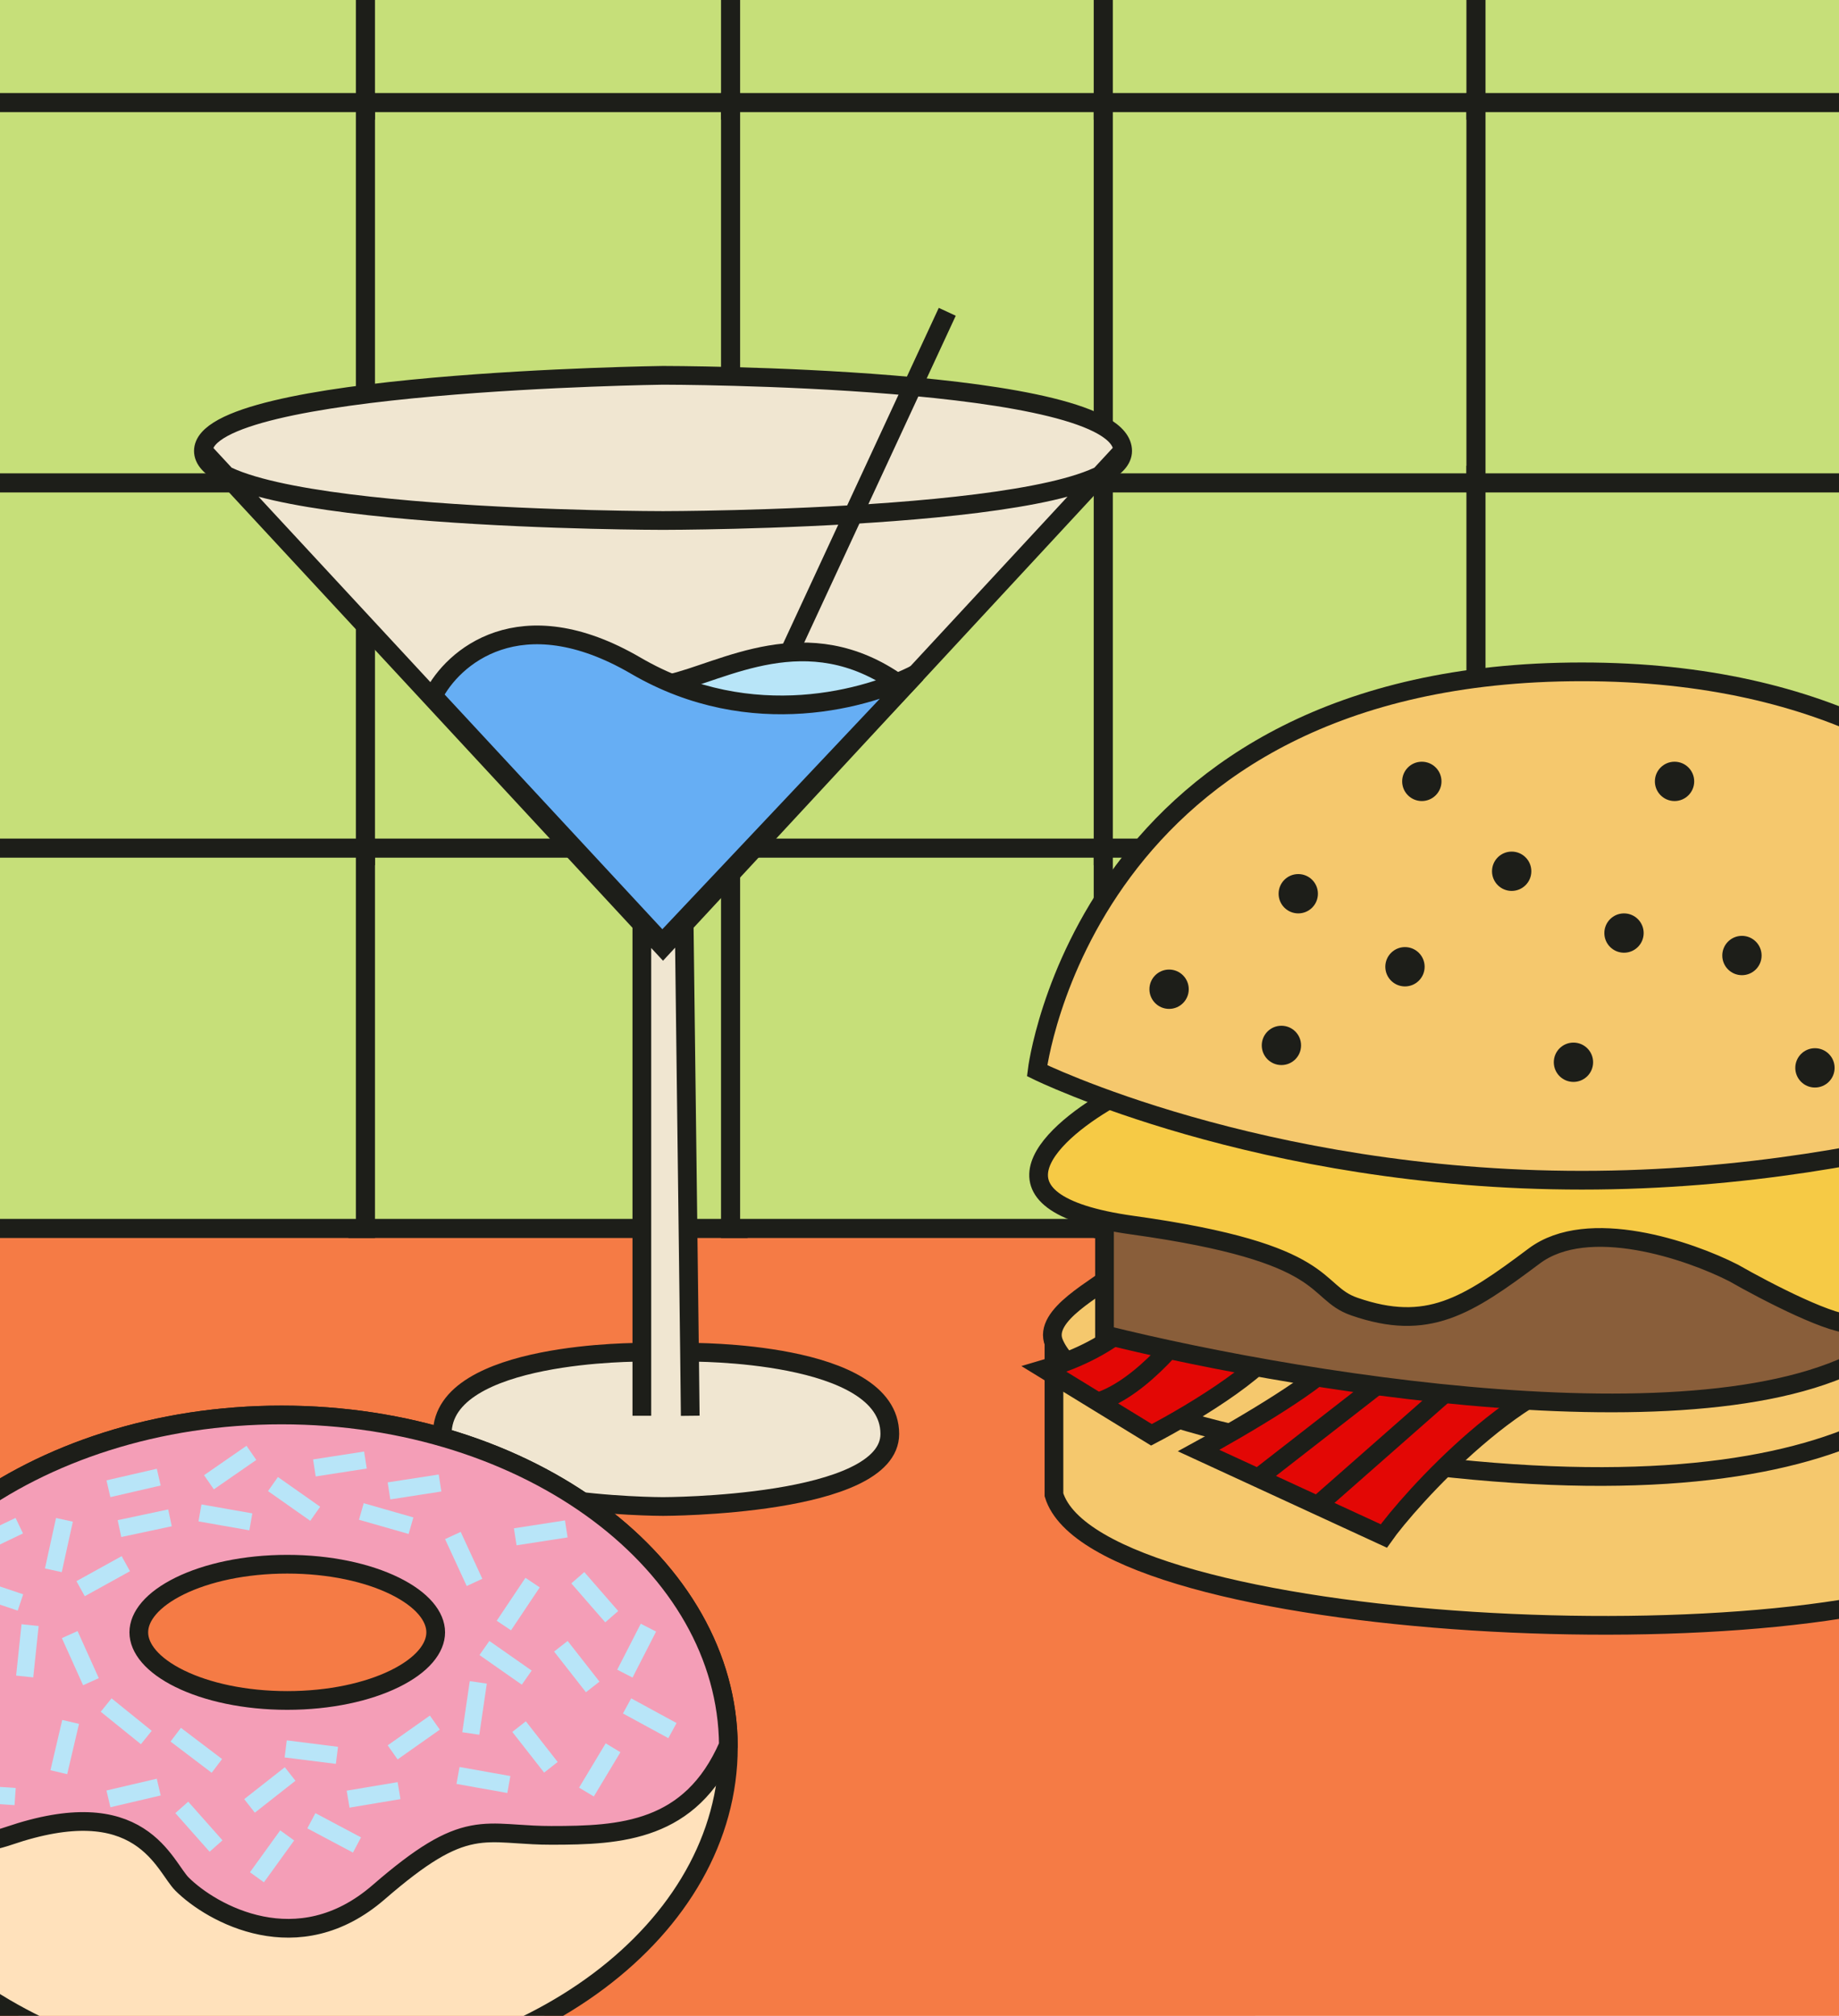 <svg width="344" height="377" viewBox="0 0 344 377" fill="none" xmlns="http://www.w3.org/2000/svg">
<g clip-path="url(#clip0_645_2)">
<rect width="344" height="377" fill="#F57B45"/>
<rect x="-8.784" y="188.466" width="243.569" height="188.466" fill="#F57B45"/>
<rect x="66.945" y="-50.53" width="71.124" height="71.124" fill="#C6DF79" stroke="#1D1E19" stroke-width="3.571"/>
<rect x="66.945" y="88.9" width="71.124" height="71.124" fill="#C6DF79" stroke="#1D1E19" stroke-width="3.571"/>
<rect x="66.945" y="19.185" width="71.124" height="71.124" fill="#C6DF79" stroke="#1D1E19" stroke-width="3.571"/>
<rect x="66.945" y="158.615" width="71.124" height="71.124" fill="#C6DF79" stroke="#1D1E19" stroke-width="3.571"/>
<rect x="-2.769" y="-50.53" width="71.124" height="71.124" fill="#C6DF79" stroke="#1D1E19" stroke-width="3.571"/>
<rect x="-2.769" y="88.9" width="71.124" height="71.124" fill="#C6DF79" stroke="#1D1E19" stroke-width="3.571"/>
<rect x="-2.769" y="19.185" width="71.124" height="71.124" fill="#C6DF79" stroke="#1D1E19" stroke-width="3.571"/>
<rect x="-2.769" y="158.615" width="71.124" height="71.124" fill="#C6DF79" stroke="#1D1E19" stroke-width="3.571"/>
<rect x="136.66" y="-50.53" width="71.124" height="71.124" fill="#C6DF79" stroke="#1D1E19" stroke-width="3.571"/>
<rect x="136.66" y="88.9" width="71.124" height="71.124" fill="#C6DF79" stroke="#1D1E19" stroke-width="3.571"/>
<rect x="136.66" y="19.185" width="71.124" height="71.124" fill="#C6DF79" stroke="#1D1E19" stroke-width="3.571"/>
<rect x="136.66" y="158.615" width="71.124" height="71.124" fill="#C6DF79" stroke="#1D1E19" stroke-width="3.571"/>
<rect x="206.376" y="-50.53" width="71.124" height="71.124" fill="#C6DF79" stroke="#1D1E19" stroke-width="3.571"/>
<rect x="206.376" y="88.9" width="71.124" height="71.124" fill="#C6DF79" stroke="#1D1E19" stroke-width="3.571"/>
<rect x="206.376" y="19.185" width="71.124" height="71.124" fill="#C6DF79" stroke="#1D1E19" stroke-width="3.571"/>
<rect x="206.376" y="158.615" width="71.124" height="71.124" fill="#C6DF79" stroke="#1D1E19" stroke-width="3.571"/>
<rect x="276.091" y="-50.53" width="71.124" height="71.124" fill="#C6DF79" stroke="#1D1E19" stroke-width="3.571"/>
<rect x="276.091" y="88.9" width="71.124" height="71.124" fill="#C6DF79" stroke="#1D1E19" stroke-width="3.571"/>
<rect x="276.091" y="19.185" width="71.124" height="71.124" fill="#C6DF79" stroke="#1D1E19" stroke-width="3.571"/>
<rect x="276.091" y="158.615" width="71.124" height="71.124" fill="#C6DF79" stroke="#1D1E19" stroke-width="3.571"/>
<path d="M372.068 237.529C372.157 238.574 372.161 239.67 372.068 240.804V292.683C339.501 312.118 205.136 305.605 197.151 279.551L197.151 251.137C194.952 245.853 205.38 240.939 209.233 237.529H372.068Z" fill="#F5C86D"/>
<path d="M372.068 237.529C373.469 253.987 353.669 283.079 271.925 274.623C222.812 269.543 201.05 260.501 197.151 251.137M372.068 237.529V292.683C339.501 312.118 205.136 305.605 197.151 279.551L197.151 251.137M372.068 237.529H209.233C205.38 240.939 194.952 245.853 197.151 251.137" stroke="#1D1E19" stroke-width="3.5"/>
<path d="M302.207 256.043C285.829 255.449 263.288 280.931 258.854 287.253L246.447 281.532L235.332 276.406L224.216 271.281C232.08 267.01 248.262 257.54 250.079 253.821C251.895 250.103 259.935 252.601 263.727 254.316L276.85 254.791C296.317 254.27 344.457 241.805 342.969 248.058C341.109 255.875 322.679 256.784 302.207 256.043Z" fill="#E30705"/>
<path d="M239.732 249.241C239.115 254.685 223.245 264.237 215.388 268.333L205.361 262.188L195.334 256.043C209.359 251.925 215.206 244.323 216.377 241.037L225.205 243.984L239.732 249.241Z" fill="#E30705"/>
<path d="M276.85 254.791C296.317 254.27 344.457 241.805 342.969 248.058C341.109 255.875 322.679 256.784 302.207 256.043C285.829 255.449 263.288 280.931 258.854 287.253L246.447 281.532M276.85 254.791L246.447 281.532M276.85 254.791L263.727 254.316M246.447 281.532L235.332 276.406M235.332 276.406L224.216 271.281C232.08 267.01 248.262 257.54 250.079 253.821C251.895 250.103 259.935 252.601 263.727 254.316M235.332 276.406L263.727 254.316M225.205 243.984L239.732 249.241C239.115 254.685 223.245 264.237 215.388 268.333L205.361 262.188M225.205 243.984C222.047 248.951 213.656 259.545 205.361 262.188M225.205 243.984L216.377 241.037C215.206 244.323 209.359 251.925 195.334 256.043L205.361 262.188" stroke="#1D1E19" stroke-width="3.5"/>
<path d="M206.607 249.61V225.973L354.734 230.7V249.61C329.101 272.722 245.302 259.24 206.607 249.61Z" fill="#895E3A" stroke="#1D1E19" stroke-width="3.5"/>
<path d="M211.859 229.124C181.603 224.922 197.152 211.265 208.708 204.962L346.855 213.366C348.256 224.397 350.217 246.669 346.855 247.509C343.493 248.35 330.396 241.556 324.268 238.054C316.039 233.852 297.059 227.339 286.974 234.903C274.367 244.357 267.013 249.085 253.356 244.357C245.352 241.587 249.679 234.377 211.859 229.124Z" fill="#F6CA45" stroke="#1D1E19" stroke-width="3.5"/>
<path d="M295.904 125.645C202.93 125.645 194 200.234 194 200.234C194 200.234 235.497 220.72 295.904 220.72C356.31 220.72 401.484 200.234 401.484 200.234C401.484 200.234 388.877 125.645 295.904 125.645Z" fill="#F5C86D" stroke="#1D1E19" stroke-width="3.5"/>
<circle cx="239.699" cy="195.507" r="3.677" fill="#1D1E19"/>
<circle cx="218.688" cy="185.001" r="3.677" fill="#1D1E19"/>
<circle cx="242.851" cy="167.142" r="3.677" fill="#1D1E19"/>
<circle cx="262.811" cy="180.799" r="3.677" fill="#1D1E19"/>
<circle cx="265.963" cy="146.131" r="3.677" fill="#1D1E19"/>
<circle cx="282.771" cy="162.94" r="3.677" fill="#1D1E19"/>
<circle cx="313.237" cy="146.131" r="3.677" fill="#1D1E19"/>
<circle cx="303.783" cy="174.496" r="3.677" fill="#1D1E19"/>
<circle cx="325.844" cy="178.698" r="3.677" fill="#1D1E19"/>
<circle cx="294.328" cy="198.658" r="3.677" fill="#1D1E19"/>
<circle cx="339.501" cy="199.709" r="3.677" fill="#1D1E19"/>
<path d="M124.023 70.192C124.023 70.192 210 70.193 210 84.334C210 86.08 208.45 87.593 205.766 88.902L127.982 172.826L128.981 252.894C128.981 252.894 166.446 252.528 166.446 268.166C166.446 281.741 124.023 281.741 124.023 281.741C124.023 281.741 82.731 281.741 82.731 268.166C82.731 252.576 120.063 252.894 120.063 252.894V172.826L42.28 88.902C39.596 87.593 38.046 86.08 38.046 84.334C38.046 71.324 124.023 70.192 124.023 70.192Z" fill="#F0E6D1"/>
<path d="M210 84.334C210 70.193 124.023 70.192 124.023 70.192C124.023 70.192 38.046 71.324 38.046 84.334M210 84.334C210 97.343 124.023 97.343 124.023 97.343C124.023 97.343 38.046 97.343 38.046 84.334M210 84.334L127.982 172.826M38.046 84.334L120.063 172.826M120.063 264.772V252.894M120.063 172.826L124.023 177.098L127.982 172.826M120.063 172.826V252.894M127.982 172.826L128.981 252.894M129.114 264.772L128.981 252.894M120.063 252.894C120.063 252.894 82.731 252.576 82.731 268.166C82.731 281.741 124.023 281.741 124.023 281.741C124.023 281.741 166.446 281.741 166.446 268.166C166.446 252.528 128.981 252.894 128.981 252.894" stroke="#1D1E19" stroke-width="3.5"/>
<path d="M177.193 58.314L140.992 136.372" stroke="#1D1E19" stroke-width="3.5"/>
<path d="M168.143 127.887C150.947 115.67 135.336 125.625 125.154 127.887L148.345 139.766L168.143 127.887Z" fill="#B8E5F8" stroke="#1D1E19" stroke-width="3.5"/>
<path d="M118.932 124.493C97.212 111.823 84.617 122.985 81.034 130.15L123.886 176.341L171.4 125.999C162.727 130.524 140.653 137.164 118.932 124.493Z" fill="#66AEF4" stroke="#1D1E19" stroke-width="3.5"/>
<path d="M136.25 326.743C136.25 343.704 127.068 359.195 111.956 370.505C96.843 381.816 75.885 388.864 52.66 388.864C29.435 388.864 8.476 381.816 -6.636 370.505C-21.749 359.195 -30.931 343.704 -30.931 326.743C-30.931 309.781 -21.749 294.29 -6.636 282.98C8.476 271.669 29.435 264.622 52.66 264.622C75.885 264.622 96.843 271.669 111.956 282.98C127.068 294.29 136.25 309.781 136.25 326.743Z" fill="#FFE1BB" stroke="#1D1E19" stroke-width="3.5"/>
<path d="M-19.886 340.153C-25.32 336.213 -29.088 330.521 -30.929 326.381C-30.8 309.561 -21.641 294.21 -6.636 282.98C8.476 271.669 29.435 264.622 52.66 264.622C75.885 264.622 96.843 271.669 111.956 282.98C126.962 294.211 136.121 309.564 136.249 326.386C132.68 334.596 127.589 338.727 121.947 340.873C116.115 343.092 109.58 343.242 103.112 343.242C100.682 343.242 98.666 343.106 96.805 342.981C96.252 342.943 95.714 342.907 95.182 342.876C92.886 342.74 90.726 342.693 88.422 343.139C83.783 344.037 78.926 346.856 70.836 353.867C63.232 360.457 55.476 361.429 48.91 360.115C42.255 358.784 36.785 355.089 34.038 352.342C33.685 351.989 33.299 351.486 32.809 350.795C32.669 350.597 32.518 350.381 32.36 350.154C31.998 349.635 31.595 349.056 31.168 348.483C29.91 346.794 28.267 344.893 25.896 343.387C21.056 340.313 13.735 339.213 1.642 343.335C-7.18 346.343 -14.376 344.148 -19.886 340.153Z" fill="#F49EB7" stroke="#1D1E19" stroke-width="3.5"/>
<path d="M81.503 305.273C81.503 308.238 79.004 311.413 73.836 313.95C68.781 316.431 61.676 318.015 53.733 318.015C45.789 318.015 38.684 316.431 33.63 313.95C28.462 311.413 25.963 308.238 25.963 305.273C25.963 302.308 28.462 299.134 33.63 296.597C38.684 294.116 45.789 292.532 53.733 292.532C61.676 292.532 68.781 294.116 73.836 296.597C79.004 299.134 81.503 302.308 81.503 305.273Z" fill="#F57B45" stroke="#1D1E19" stroke-width="3.5"/>
<rect x="47.88" y="349.958" width="8.051" height="1.61" transform="rotate(-54.152 47.88 349.958)" fill="#F0E6D1" stroke="#B8E5F8" stroke-width="1.61"/>
<rect x="39.277" y="345.17" width="8.051" height="1.61" transform="rotate(-131.552 39.277 345.17)" fill="#F0E6D1" stroke="#B8E5F8" stroke-width="1.61"/>
<rect x="46.812" y="336.604" width="8.051" height="1.61" transform="rotate(-38.151 46.812 336.604)" fill="#F0E6D1" stroke="#B8E5F8" stroke-width="1.61"/>
<rect x="54.34" y="326.373" width="8.051" height="1.61" transform="rotate(7.168 54.34 326.373)" fill="#F0E6D1" stroke="#B8E5F8" stroke-width="1.61"/>
<rect x="33.999" y="324.259" width="8.051" height="1.61" transform="rotate(37.173 33.999 324.259)" fill="#F0E6D1" stroke="#B8E5F8" stroke-width="1.61"/>
<rect x="20.886" y="335.45" width="8.051" height="1.61" transform="rotate(-13.18 20.886 335.45)" fill="#F0E6D1" stroke="#B8E5F8" stroke-width="1.61"/>
<rect x="10.403" y="330.463" width="8.051" height="1.61" transform="rotate(-76.78 10.403 330.463)" fill="#F0E6D1" stroke="#B8E5F8" stroke-width="1.61"/>
<rect x="-5.95" y="334.579" width="8.051" height="1.61" transform="rotate(3.92 -5.95 334.579)" fill="#F0E6D1" stroke="#B8E5F8" stroke-width="1.61"/>
<rect x="20.989" y="318.75" width="8.051" height="1.61" transform="rotate(38.94 20.989 318.75)" fill="#F0E6D1" stroke="#B8E5F8" stroke-width="1.61"/>
<rect x="14.107" y="306.098" width="8.051" height="1.61" transform="rotate(65.747 14.107 306.098)" fill="#F0E6D1" stroke="#B8E5F8" stroke-width="1.61"/>
<rect x="6.344" y="304.81" width="8.051" height="1.61" transform="rotate(96.014 6.344 304.81)" fill="#F0E6D1" stroke="#B8E5F8" stroke-width="1.61"/>
<rect x="2.805" y="300.192" width="8.051" height="1.61" transform="rotate(-161.383 2.805 300.192)" fill="#F0E6D1" stroke="#B8E5F8" stroke-width="1.61"/>
<rect x="3.226" y="286.399" width="8.051" height="1.61" transform="rotate(154.446 3.226 286.399)" fill="#F0E6D1" stroke="#B8E5F8" stroke-width="1.61"/>
<rect x="12.666" y="285.192" width="8.051" height="1.61" transform="rotate(102.381 12.666 285.192)" fill="#F0E6D1" stroke="#B8E5F8" stroke-width="1.61"/>
<rect x="23.219" y="293.528" width="8.051" height="1.61" transform="rotate(151.061 23.219 293.528)" fill="#F0E6D1" stroke="#B8E5F8" stroke-width="1.61"/>
<rect x="31.177" y="284.817" width="8.051" height="1.61" transform="rotate(167.992 31.177 284.817)" fill="#F0E6D1" stroke="#B8E5F8" stroke-width="1.61"/>
<rect x="65.69" y="345.373" width="8.051" height="1.61" transform="rotate(-152.044 65.69 345.373)" fill="#F0E6D1" stroke="#B8E5F8" stroke-width="1.61"/>
<rect x="29.091" y="277.214" width="8.051" height="1.61" transform="rotate(167.019 29.091 277.214)" fill="#F0E6D1" stroke="#B8E5F8" stroke-width="1.61"/>
<rect x="45.989" y="285.264" width="8.051" height="1.61" transform="rotate(-170.033 45.989 285.264)" fill="#F0E6D1" stroke="#B8E5F8" stroke-width="1.61"/>
<rect x="57.842" y="283.296" width="8.051" height="1.61" transform="rotate(-144.882 57.842 283.296)" fill="#F0E6D1" stroke="#B8E5F8" stroke-width="1.61"/>
<rect x="75.886" y="285.881" width="8.051" height="1.61" transform="rotate(-164.021 75.886 285.881)" fill="#F0E6D1" stroke="#B8E5F8" stroke-width="1.61"/>
<rect x="87.694" y="295.541" width="8.051" height="1.61" transform="rotate(-114.767 87.694 295.541)" fill="#F0E6D1" stroke="#B8E5F8" stroke-width="1.61"/>
<rect x="39.288" y="276.09" width="8.051" height="1.61" transform="rotate(-34.709 39.288 276.09)" fill="#F0E6D1" stroke="#B8E5F8" stroke-width="1.61"/>
<rect x="59.482" y="273.609" width="8.051" height="1.61" transform="rotate(-8.793 59.482 273.609)" fill="#F0E6D1" stroke="#B8E5F8" stroke-width="1.61"/>
<rect x="73.437" y="277.903" width="8.051" height="1.61" transform="rotate(-8.793 73.437 277.903)" fill="#F0E6D1" stroke="#B8E5F8" stroke-width="1.61"/>
<rect x="97.053" y="286.49" width="8.051" height="1.61" transform="rotate(-8.793 97.053 286.49)" fill="#F0E6D1" stroke="#B8E5F8" stroke-width="1.61"/>
<rect x="73.641" y="326.6" width="8.051" height="1.61" transform="rotate(-35.184 73.641 326.6)" fill="#F0E6D1" stroke="#B8E5F8" stroke-width="1.61"/>
<rect x="65.777" y="335.543" width="8.051" height="1.61" transform="rotate(-9.503 65.777 335.543)" fill="#F0E6D1" stroke="#B8E5F8" stroke-width="1.61"/>
<rect x="86.608" y="331.387" width="8.051" height="1.61" transform="rotate(10.105 86.608 331.387)" fill="#F0E6D1" stroke="#B8E5F8" stroke-width="1.61"/>
<rect x="90.147" y="315.545" width="8.051" height="1.61" transform="rotate(98.334 90.147 315.545)" fill="#F0E6D1" stroke="#B8E5F8" stroke-width="1.61"/>
<rect x="91.738" y="308.005" width="8.051" height="1.61" transform="rotate(34.984 91.738 308.005)" fill="#F0E6D1" stroke="#B8E5F8" stroke-width="1.61"/>
<rect x="94.031" y="302.884" width="8.051" height="1.61" transform="rotate(-56.211 94.031 302.884)" fill="#F0E6D1" stroke="#B8E5F8" stroke-width="1.61"/>
<rect x="113.292" y="302.267" width="8.051" height="1.61" transform="rotate(-131.049 113.292 302.267)" fill="#F0E6D1" stroke="#B8E5F8" stroke-width="1.61"/>
<rect x="116.54" y="311.912" width="8.051" height="1.61" transform="rotate(-62.873 116.54 311.912)" fill="#F0E6D1" stroke="#B8E5F8" stroke-width="1.61"/>
<rect x="124.694" y="323.972" width="8.051" height="1.61" transform="rotate(-151.451 124.694 323.972)" fill="#F0E6D1" stroke="#B8E5F8" stroke-width="1.61"/>
<rect x="101.922" y="330.374" width="8.051" height="1.61" transform="rotate(-128.062 101.922 330.374)" fill="#F0E6D1" stroke="#B8E5F8" stroke-width="1.61"/>
<rect x="109.742" y="315.345" width="8.051" height="1.61" transform="rotate(-128.062 109.742 315.345)" fill="#F0E6D1" stroke="#B8E5F8" stroke-width="1.61"/>
<rect x="109.425" y="334.038" width="8.051" height="1.61" transform="rotate(-58.999 109.425 334.038)" fill="#F0E6D1" stroke="#B8E5F8" stroke-width="1.61"/>
</g>
<defs>
<clipPath id="clip0_645_2">
<rect width="344" height="377" fill="white"/>
</clipPath>
</defs>
</svg>
